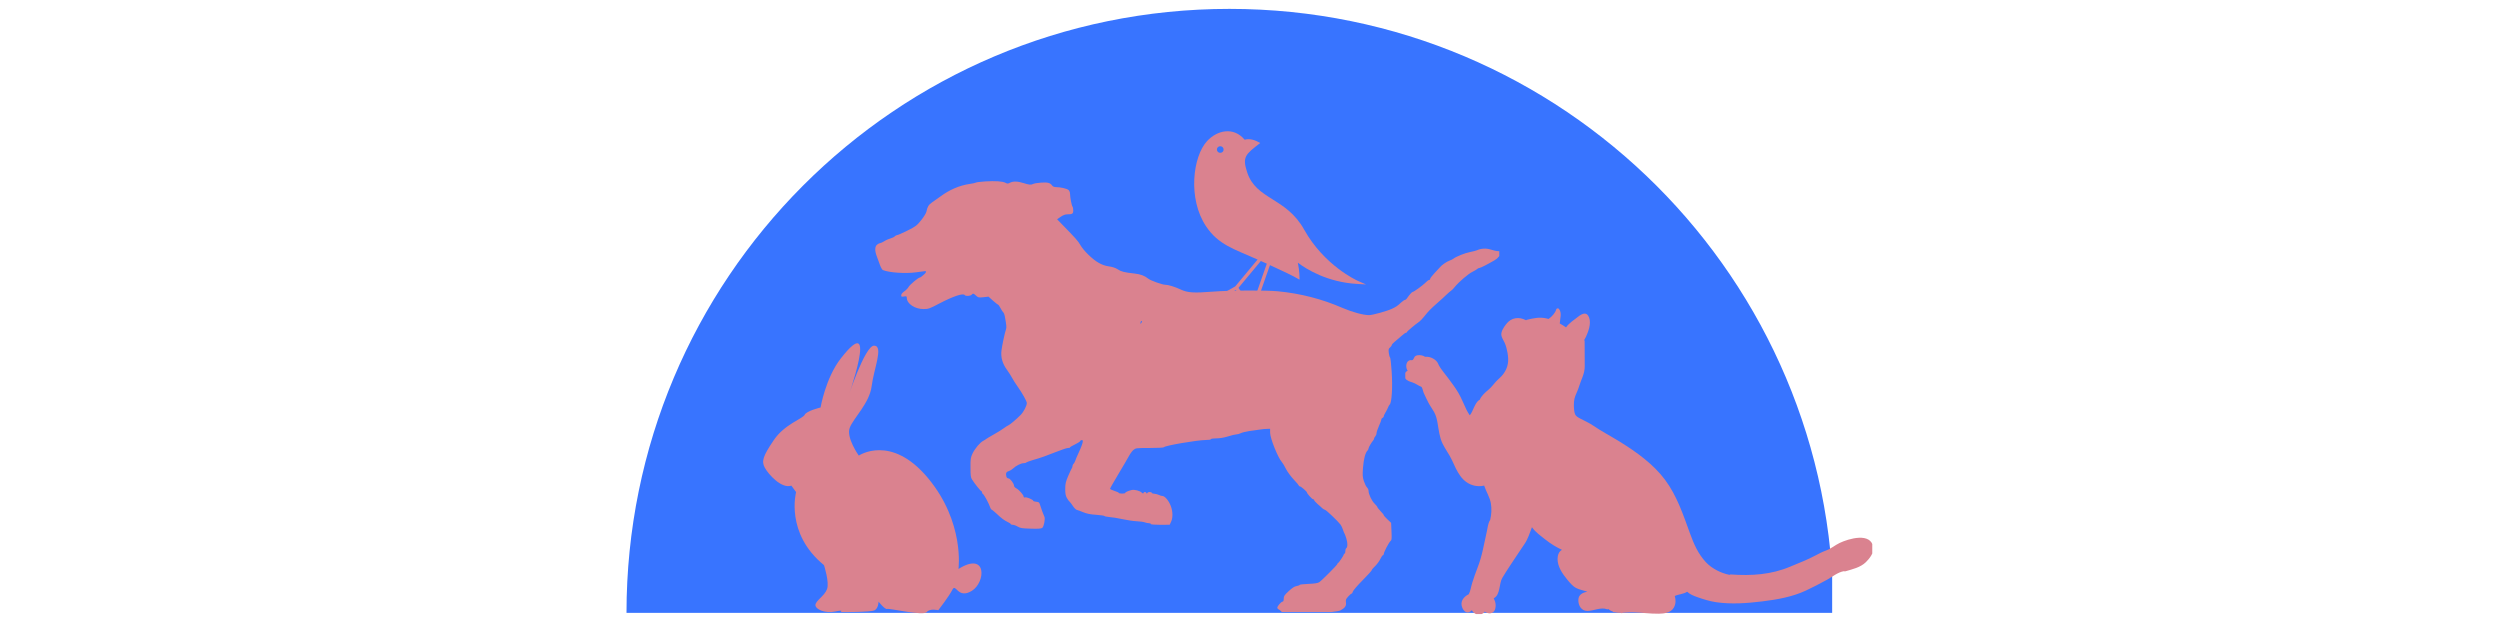 <svg xmlns="http://www.w3.org/2000/svg" xmlns:xlink="http://www.w3.org/1999/xlink" width="400" zoomAndPan="magnify" viewBox="0 0 300 75" height="100" preserveAspectRatio="xMidYMid meet" version="1.0"><defs><clipPath id="d638c0db73"><path d="M 75.109 1.066 L 219.859 1.066 L 219.859 73.547 L 75.109 73.547 Z M 75.109 1.066 " clip-rule="nonzero"/></clipPath><clipPath id="dd4a2343c2"><path d="M 105 21.688 L 179.914 21.688 L 179.914 73.438 L 105 73.438 Z M 105 21.688 " clip-rule="nonzero"/></clipPath><clipPath id="a1bd34970e"><path d="M 168.633 37 L 224.672 37 L 224.672 73.688 L 168.633 73.688 Z M 168.633 37 " clip-rule="nonzero"/></clipPath><clipPath id="f0acf1e539"><path d="M 91.34 41 L 118 41 L 118 73.688 L 91.34 73.688 Z M 91.34 41 " clip-rule="nonzero"/></clipPath><clipPath id="850df7fb9a"><path d="M 143 15.137 L 164 15.137 L 164 36.887 L 143 36.887 Z M 143 15.137 " clip-rule="nonzero"/></clipPath></defs><g clip-path="url(#d638c0db73)"><path fill="#3874ff" d="M 220.016 73.547 C 220.016 33.512 187.57 1.066 147.535 1.066 C 107.5 1.066 75.18 33.512 75.18 73.547 Z M 220.016 73.547 " fill-opacity="1" fill-rule="nonzero"/></g><g clip-path="url(#dd4a2343c2)"><path fill="#da828f" d="M 118.227 21.77 C 117.668 21.809 117.16 21.867 117.094 21.914 C 117.027 21.953 116.699 22.031 116.375 22.07 C 115.145 22.25 113.945 22.762 112.848 23.578 C 112.504 23.824 112.043 24.16 111.82 24.305 C 111.426 24.586 111.285 24.816 111.168 25.41 C 111.129 25.582 110.852 26.043 110.535 26.43 C 110.016 27.082 109.891 27.168 108.883 27.676 C 108.289 27.973 107.73 28.215 107.645 28.215 C 107.566 28.215 107.441 28.281 107.375 28.359 C 107.309 28.434 107.086 28.551 106.867 28.609 C 106.656 28.664 106.32 28.809 106.117 28.945 C 105.914 29.07 105.684 29.176 105.609 29.176 C 105.539 29.176 105.379 29.25 105.254 29.355 C 104.973 29.578 104.957 30.086 105.215 30.758 C 105.309 31.02 105.484 31.488 105.59 31.785 C 105.703 32.094 105.859 32.363 105.934 32.402 C 106.676 32.719 108.66 32.852 109.91 32.68 C 110.449 32.602 110.938 32.535 111.004 32.535 C 111.188 32.535 111.141 32.707 110.918 32.902 C 110.805 32.988 110.66 33.121 110.594 33.18 C 110.516 33.246 110.418 33.305 110.371 33.305 C 110.199 33.305 109.152 34.188 109.027 34.438 C 108.949 34.582 108.73 34.812 108.52 34.957 C 108.277 35.129 108.145 35.301 108.145 35.426 C 108.145 35.609 108.184 35.629 108.48 35.578 C 108.777 35.531 108.816 35.551 108.816 35.742 C 108.816 36.445 109.797 37.098 110.832 37.086 C 111.41 37.086 111.543 37.039 112.656 36.453 C 114.395 35.543 115.605 35.137 115.777 35.418 C 115.875 35.562 116.461 35.531 116.594 35.367 C 116.758 35.176 116.816 35.188 117.121 35.473 C 117.383 35.715 117.438 35.723 118.004 35.668 L 118.621 35.598 L 119.168 36.09 C 119.465 36.348 119.742 36.57 119.781 36.57 C 119.82 36.57 119.945 36.75 120.062 36.973 C 120.176 37.203 120.328 37.422 120.387 37.48 C 120.453 37.531 120.539 37.73 120.57 37.914 C 120.781 39.047 120.801 39.297 120.715 39.535 C 120.59 39.863 120.242 41.484 120.176 42.07 C 120.078 42.879 120.301 43.648 120.828 44.367 C 121.078 44.723 121.387 45.191 121.492 45.414 C 121.605 45.625 121.875 46.059 122.098 46.363 C 122.664 47.16 123.219 48.148 123.219 48.363 C 123.219 48.699 122.836 49.426 122.473 49.801 C 121.941 50.332 121.215 50.945 121.031 51.023 C 120.945 51.051 120.695 51.215 120.484 51.367 C 120.273 51.531 119.715 51.875 119.234 52.145 C 118.766 52.414 118.352 52.652 118.324 52.691 C 118.293 52.723 118.148 52.816 117.996 52.895 C 117.602 53.098 116.996 53.816 116.699 54.43 C 116.48 54.91 116.449 55.055 116.461 56.109 C 116.461 57.082 116.488 57.312 116.652 57.551 C 116.941 58.023 117.688 58.945 117.766 58.945 C 117.812 58.945 117.844 59 117.844 59.078 C 117.844 59.156 117.879 59.23 117.918 59.25 C 118.082 59.32 118.66 60.383 118.859 60.98 C 118.898 61.074 118.957 61.152 118.996 61.152 C 119.023 61.152 119.281 61.355 119.551 61.605 C 120.176 62.199 120.512 62.449 120.945 62.652 C 121.137 62.746 121.301 62.852 121.301 62.902 C 121.301 62.938 121.406 62.977 121.531 62.977 C 121.664 62.977 121.934 63.074 122.137 63.199 C 122.453 63.379 122.664 63.41 123.699 63.438 C 124.582 63.469 124.949 63.438 125.074 63.344 C 125.266 63.199 125.449 62.258 125.332 62.016 C 125.238 61.844 124.91 60.941 124.785 60.527 C 124.719 60.277 124.652 60.242 124.344 60.211 C 124.152 60.191 123.988 60.145 123.988 60.098 C 123.988 59.961 123.219 59.637 123.027 59.684 C 122.902 59.723 122.836 59.684 122.836 59.598 C 122.836 59.395 122.277 58.762 121.953 58.598 C 121.809 58.523 121.684 58.387 121.684 58.293 C 121.684 58.023 121.215 57.406 121.012 57.406 C 120.895 57.406 120.801 57.32 120.762 57.176 C 120.664 56.801 120.754 56.609 121.051 56.535 C 121.203 56.484 121.445 56.34 121.586 56.207 C 121.922 55.879 122.527 55.582 122.844 55.582 C 122.988 55.582 123.125 55.543 123.145 55.508 C 123.164 55.469 123.52 55.332 123.941 55.207 C 124.797 54.969 125.582 54.691 126.992 54.133 C 127.504 53.922 128.039 53.758 128.164 53.758 C 128.301 53.758 128.406 53.73 128.406 53.684 C 128.406 53.645 128.664 53.488 128.992 53.336 C 129.309 53.184 129.598 53 129.625 52.934 C 129.691 52.762 129.941 52.762 129.941 52.934 C 129.941 53.133 129.75 53.664 129.414 54.383 C 129.242 54.746 129.066 55.16 129.031 55.297 C 128.992 55.418 128.895 55.582 128.828 55.66 C 128.75 55.727 128.695 55.863 128.695 55.957 C 128.695 56.043 128.656 56.16 128.605 56.207 C 128.57 56.266 128.367 56.68 128.176 57.129 C 127.879 57.84 127.828 58.062 127.828 58.684 C 127.828 59.262 127.879 59.492 128.039 59.781 C 128.156 59.98 128.301 60.172 128.359 60.211 C 128.414 60.25 128.59 60.473 128.742 60.711 C 128.887 60.941 129.098 61.152 129.211 61.184 C 129.328 61.211 129.672 61.336 129.988 61.469 C 130.414 61.645 130.836 61.73 131.555 61.777 C 132.094 61.816 132.535 61.883 132.535 61.922 C 132.535 61.961 132.805 62.016 133.141 62.047 C 133.465 62.066 134.156 62.18 134.688 62.297 C 135.203 62.41 135.965 62.527 136.367 62.547 C 136.77 62.566 137.223 62.621 137.367 62.68 C 137.52 62.738 137.738 62.785 137.875 62.785 C 138 62.785 138.105 62.824 138.105 62.883 C 138.105 62.938 138.547 62.977 139.238 62.977 L 140.363 62.969 L 140.535 62.602 C 140.754 62.121 140.746 61.375 140.496 60.723 C 140.266 60.098 139.785 59.52 139.496 59.52 C 139.391 59.52 139.191 59.461 139.055 59.387 C 138.91 59.32 138.68 59.262 138.527 59.25 C 138.383 59.25 138.238 59.203 138.219 59.145 C 138.172 59 137.75 59.012 137.684 59.156 C 137.633 59.25 137.613 59.25 137.566 59.156 C 137.5 59 137.27 59 137.223 59.156 C 137.191 59.242 137.137 59.23 137.012 59.117 C 136.797 58.895 136.125 58.723 135.809 58.801 C 135.398 58.895 135.031 59.059 135.031 59.145 C 135.031 59.195 134.859 59.23 134.648 59.23 C 134.438 59.23 134.262 59.195 134.262 59.156 C 134.262 59.105 134.023 59 133.734 58.906 C 133.449 58.82 133.207 58.703 133.207 58.656 C 133.207 58.598 133.648 57.82 134.195 56.91 C 134.742 55.996 135.32 55.016 135.465 54.738 C 135.617 54.449 135.867 54.113 136.02 53.988 C 136.289 53.77 136.336 53.758 137.961 53.758 C 138.875 53.758 139.641 53.719 139.66 53.672 C 139.727 53.48 143.656 52.809 144.711 52.797 C 145.039 52.797 145.309 52.762 145.309 52.703 C 145.309 52.645 145.586 52.605 145.961 52.605 C 146.371 52.605 146.871 52.52 147.371 52.367 C 147.793 52.23 148.246 52.125 148.379 52.125 C 148.516 52.125 148.746 52.059 148.891 51.98 C 149.043 51.906 149.492 51.789 149.898 51.73 C 150.301 51.676 150.875 51.598 151.164 51.551 C 151.453 51.5 151.855 51.465 152.059 51.465 L 152.414 51.453 L 152.414 51.934 C 152.414 52.586 153.355 54.93 153.816 55.438 C 153.922 55.555 154.141 55.918 154.305 56.254 C 154.477 56.602 154.902 57.176 155.246 57.543 C 155.594 57.906 155.871 58.242 155.871 58.281 C 155.871 58.328 155.93 58.367 155.996 58.367 C 156.109 58.367 156.832 58.984 156.832 59.09 C 156.832 59.223 157.445 59.906 157.57 59.906 C 157.637 59.906 157.695 59.953 157.695 60.012 C 157.695 60.066 157.879 60.277 158.098 60.473 C 158.32 60.664 158.578 60.883 158.664 60.98 C 158.75 61.066 158.914 61.164 159.02 61.191 C 159.203 61.25 160.574 62.566 160.875 62.969 C 160.961 63.082 161.086 63.352 161.16 63.582 C 161.23 63.805 161.316 64.004 161.344 64.035 C 161.371 64.062 161.48 64.332 161.566 64.641 C 161.738 65.188 161.719 65.695 161.527 65.809 C 161.48 65.848 161.441 65.992 161.441 66.156 C 161.441 66.309 161.402 66.434 161.344 66.434 C 161.297 66.434 161.25 66.484 161.25 66.539 C 161.25 66.656 160.672 67.527 160.559 67.566 C 160.52 67.586 160.48 67.637 160.48 67.684 C 160.48 67.789 158.617 69.66 158.309 69.863 C 158.129 69.977 157.781 70.035 157.012 70.066 C 156.438 70.094 155.965 70.141 155.965 70.18 C 155.965 70.227 155.805 70.285 155.602 70.324 C 155.344 70.363 155.074 70.535 154.641 70.938 C 154.121 71.418 154.047 71.535 154.047 71.84 C 154.047 72.082 153.996 72.195 153.91 72.195 C 153.75 72.195 153.277 72.734 153.277 72.926 C 153.277 73.004 153.355 73.098 153.449 73.129 C 153.535 73.168 153.672 73.273 153.738 73.359 C 153.805 73.453 154.047 73.559 154.277 73.59 C 155.516 73.781 160.355 73.523 160.863 73.242 C 161.402 72.945 161.566 72.715 161.516 72.312 C 161.469 71.984 161.508 71.891 161.785 71.582 C 161.957 71.391 162.141 71.234 162.188 71.234 C 162.246 71.234 162.312 71.121 162.344 70.988 C 162.383 70.852 162.898 70.246 163.504 69.641 C 164.109 69.027 164.609 68.48 164.609 68.422 C 164.609 68.363 164.793 68.133 165.023 67.922 C 165.242 67.711 165.52 67.336 165.637 67.086 C 165.762 66.828 165.895 66.625 165.953 66.625 C 166 66.625 166.051 66.559 166.051 66.484 C 166.051 66.281 166.625 65.168 166.836 64.957 C 167.012 64.801 167.02 64.676 166.98 63.766 L 166.934 62.738 L 166.492 62.324 C 166.25 62.094 166.051 61.875 166.051 61.816 C 166.051 61.766 165.875 61.547 165.664 61.336 C 165.453 61.113 165.281 60.895 165.281 60.844 C 165.281 60.797 165.137 60.625 164.965 60.453 C 164.617 60.125 164.227 59.301 164.227 58.906 C 164.227 58.77 164.137 58.59 164.043 58.492 C 163.938 58.398 163.773 58.062 163.668 57.742 C 163.504 57.246 163.496 57.031 163.562 56.109 C 163.641 55.082 163.84 54.324 164.102 54.066 C 164.168 54 164.227 53.875 164.227 53.805 C 164.227 53.684 164.562 53.105 164.801 52.828 C 164.848 52.762 164.898 52.664 164.898 52.605 C 164.898 52.547 164.965 52.434 165.043 52.355 C 165.117 52.27 165.184 52.105 165.184 51.98 C 165.184 51.855 165.32 51.473 165.473 51.117 C 165.637 50.762 165.762 50.418 165.762 50.34 C 165.762 50.262 165.828 50.176 165.906 50.148 C 165.98 50.109 166.051 50.031 166.051 49.957 C 166.051 49.879 166.156 49.656 166.281 49.457 C 166.395 49.266 166.531 49.004 166.566 48.891 C 166.605 48.766 166.703 48.609 166.77 48.535 C 167.02 48.285 167.125 46.414 167 44.586 C 166.941 43.684 166.855 42.926 166.809 42.898 C 166.762 42.867 166.691 42.629 166.656 42.359 C 166.605 41.938 166.625 41.84 166.809 41.695 C 166.914 41.602 167.012 41.465 167.012 41.41 C 167.012 41.34 167.152 41.18 167.336 41.035 C 167.52 40.891 167.875 40.582 168.133 40.352 C 168.383 40.121 168.652 39.93 168.719 39.93 C 168.777 39.93 168.836 39.891 168.836 39.844 C 168.836 39.766 169.805 38.949 170.332 38.586 C 170.449 38.508 170.727 38.203 170.957 37.914 C 171.418 37.328 171.688 37.059 172.57 36.281 C 172.906 35.992 173.359 35.578 173.578 35.359 C 173.809 35.137 174.059 34.926 174.137 34.879 C 174.223 34.832 174.422 34.629 174.578 34.426 C 175.039 33.852 176.199 32.852 176.691 32.621 C 176.941 32.496 177.199 32.344 177.266 32.277 C 177.332 32.211 177.457 32.152 177.535 32.152 C 177.668 32.152 178.516 31.719 179.352 31.23 C 179.773 30.988 180.07 30.598 180.07 30.277 C 180.07 30.184 179.973 30.137 179.762 30.137 C 179.59 30.137 179.207 30.047 178.906 29.953 C 178.359 29.77 177.746 29.801 177.238 30.031 C 177.133 30.078 176.766 30.172 176.422 30.242 C 175.805 30.355 174.684 30.809 174.402 31.047 C 174.328 31.113 174.117 31.211 173.953 31.27 C 173.617 31.383 172.992 31.816 172.809 32.055 C 172.742 32.133 172.453 32.449 172.156 32.758 C 171.859 33.074 171.621 33.383 171.621 33.457 C 171.621 33.535 171.562 33.594 171.496 33.594 C 171.426 33.594 171.215 33.746 171.035 33.938 C 170.727 34.254 169.66 35.031 169.516 35.031 C 169.43 35.031 169.094 35.418 168.891 35.723 C 168.797 35.879 168.66 35.992 168.594 35.992 C 168.52 35.992 168.316 36.137 168.133 36.301 C 167.703 36.703 167.539 36.82 167.039 37.051 C 166.434 37.336 164.707 37.816 164.273 37.816 C 163.57 37.809 162.277 37.453 161.105 36.953 C 158.645 35.879 156.043 35.215 153.375 34.957 C 151.855 34.812 147.641 34.832 145.547 34.996 C 143.242 35.176 142.523 35.129 141.695 34.746 C 140.949 34.398 140.18 34.168 139.797 34.168 C 139.477 34.168 138.059 33.66 137.816 33.457 C 137.375 33.094 136.867 32.902 136.145 32.824 C 134.926 32.691 134.531 32.594 134.121 32.316 C 133.871 32.152 133.516 32.027 133.082 31.969 C 132.641 31.91 132.238 31.766 131.836 31.535 C 131.105 31.133 130.02 30.066 129.637 29.395 C 129.367 28.914 129.078 28.598 127.523 27.004 L 126.852 26.312 L 127.281 26.016 C 127.59 25.805 127.828 25.719 128.098 25.719 C 128.684 25.719 128.789 25.652 128.789 25.246 C 128.789 25.055 128.75 24.852 128.703 24.797 C 128.605 24.691 128.406 23.684 128.406 23.27 C 128.406 23.098 128.328 22.895 128.234 22.809 C 128.051 22.637 127.254 22.453 126.715 22.453 C 126.516 22.453 126.352 22.387 126.273 22.281 C 126.035 21.945 125.746 21.855 124.938 21.914 C 124.516 21.945 124.094 22.012 123.988 22.07 C 123.73 22.203 123.52 22.191 122.836 21.973 C 122.117 21.742 121.586 21.73 121.203 21.926 C 120.953 22.059 120.879 22.059 120.656 21.934 C 120.293 21.75 119.438 21.695 118.227 21.77 Z M 136.961 38.75 C 136.887 38.895 136.867 38.895 136.855 38.77 C 136.855 38.605 136.953 38.461 137.027 38.527 C 137.047 38.559 137.02 38.652 136.961 38.75 Z M 136.961 38.75 " fill-opacity="1" fill-rule="nonzero"/></g><g clip-path="url(#a1bd34970e)"><path fill="#da828f" d="M 170.844 47.148 C 170.77 47 170.715 46.566 170.57 46.422 C 170.191 46.277 169.875 46.012 169.484 45.887 C 169.203 45.797 168.82 45.695 168.652 45.422 C 168.422 45.055 168.605 44.609 168.93 44.484 C 168.906 44.469 168.887 44.449 168.871 44.418 C 168.645 44.012 168.711 43.246 169.293 43.215 C 169.324 43.215 169.348 43.219 169.371 43.227 C 169.391 43.219 169.418 43.215 169.445 43.215 C 169.605 43.223 169.66 42.953 169.738 42.84 C 169.848 42.688 169.988 42.648 170.168 42.625 C 170.422 42.594 170.781 42.648 171.012 42.82 C 171.027 42.816 171.043 42.812 171.062 42.812 C 171.664 42.766 172.391 43.137 172.613 43.715 C 172.625 43.738 172.629 43.758 172.629 43.781 C 172.91 44.309 173.383 44.84 173.73 45.312 C 174.184 45.918 174.633 46.504 175.012 47.156 C 175.387 47.801 175.652 48.504 175.98 49.176 C 176.09 49.402 176.227 49.621 176.367 49.832 C 176.57 49.652 176.809 49.023 176.879 48.887 C 177.035 48.578 177.211 48.164 177.531 47.992 C 177.543 47.984 177.555 47.98 177.566 47.977 C 177.785 47.457 178.246 47.082 178.664 46.723 C 178.969 46.461 179.215 46.129 179.48 45.828 C 179.777 45.5 180.129 45.246 180.395 44.887 C 180.988 44.09 181.078 43.297 180.902 42.34 C 180.832 41.949 180.734 41.527 180.574 41.164 C 180.449 40.883 180.277 40.645 180.188 40.344 C 180.039 39.848 180.449 39.277 180.727 38.91 C 181.359 38.07 182.305 37.988 183.133 38.434 C 183.156 38.406 183.191 38.383 183.238 38.371 C 184.074 38.18 184.758 38.012 185.609 38.219 C 185.684 38.234 185.754 38.258 185.828 38.277 C 185.84 38.262 185.852 38.25 185.867 38.242 C 186.199 38.023 186.648 37.535 186.738 37.145 C 186.77 37.008 186.969 36.945 187.066 37.059 C 187.469 37.535 187.195 38.262 187.172 38.812 C 187.172 38.816 187.172 38.816 187.172 38.82 C 187.434 38.961 187.684 39.117 187.926 39.285 C 188.25 38.793 188.918 38.367 189.34 38.031 C 189.879 37.605 190.43 37.363 190.699 38.125 C 190.957 38.84 190.605 39.793 190.305 40.438 C 190.246 40.566 190.18 40.688 190.105 40.805 C 190.133 40.836 190.156 40.879 190.156 40.938 C 190.156 41.938 190.152 42.941 190.168 43.941 C 190.18 44.844 189.73 45.559 189.48 46.395 C 189.367 46.77 189.191 47.125 189.047 47.488 C 188.855 47.965 188.848 48.473 188.875 48.977 C 188.887 49.168 188.914 49.359 188.953 49.543 C 188.969 49.566 188.98 49.59 188.984 49.625 C 189.051 50 189.668 50.242 189.973 50.402 C 190.379 50.613 190.781 50.801 191.164 51.062 C 192.199 51.77 193.305 52.34 194.371 53 C 196.355 54.23 198.406 55.691 199.812 57.586 C 201.242 59.508 201.992 61.793 202.805 64.023 C 203.273 65.309 203.77 66.449 204.707 67.465 C 205.094 67.883 205.566 68.203 206.07 68.465 C 206.477 68.676 207.035 68.887 207.555 68.984 C 207.586 68.949 207.633 68.93 207.695 68.934 C 210.156 69.113 212.555 68.965 214.848 67.988 C 215.871 67.555 216.887 67.18 217.871 66.648 C 218.297 66.418 218.703 66.211 219.16 66.047 C 219.734 65.84 220.195 65.422 220.746 65.16 C 221.82 64.645 224.547 63.816 224.793 65.707 C 224.879 66.363 224.332 67.039 223.902 67.461 C 223.25 68.098 222.281 68.309 221.438 68.559 C 221.375 68.578 221.32 68.566 221.281 68.539 C 220.551 68.652 219.832 69.25 219.199 69.594 C 218.375 70.043 217.539 70.48 216.684 70.879 C 215.062 71.629 213.254 71.949 211.492 72.164 C 209.688 72.387 207.75 72.531 205.945 72.266 C 205.152 72.148 204.426 71.918 203.68 71.656 C 203.242 71.5 202.793 71.328 202.457 71.008 C 202.047 71.293 201.422 71.305 200.973 71.52 C 201.102 71.98 201.121 72.441 200.859 72.914 C 200.508 73.543 199.688 73.637 199.047 73.645 C 198.023 73.66 196.98 73.504 195.953 73.473 C 195.527 73.457 195.121 73.516 194.719 73.535 C 194.664 73.586 194.586 73.602 194.508 73.543 C 194.25 73.547 193.996 73.527 193.738 73.461 C 193.672 73.48 193.598 73.465 193.547 73.398 C 193.457 73.363 193.363 73.324 193.27 73.273 C 193.172 73.219 193.082 73.156 193.008 73.082 C 192.965 73.121 192.906 73.133 192.84 73.109 C 192.102 72.828 191.25 73.309 190.488 73.312 C 189.754 73.312 189.387 72.66 189.402 71.984 C 189.418 71.379 189.879 71.113 190.48 71.008 C 190.441 70.996 190.406 70.98 190.375 70.969 C 189.965 70.832 189.559 70.77 189.164 70.574 C 188.695 70.34 188.363 69.902 188.035 69.508 C 187.473 68.824 186.906 67.984 186.906 67.07 C 186.91 66.625 187.066 66.164 187.438 65.984 C 186.73 65.645 186.094 65.258 185.465 64.762 C 184.891 64.301 184.258 63.871 183.836 63.266 C 183.57 63.941 183.359 64.672 182.949 65.266 C 182.676 65.66 182.41 66.062 182.145 66.465 C 181.512 67.414 180.867 68.363 180.277 69.344 C 179.863 70.043 180.066 71.375 179.246 71.797 C 179.477 72.219 179.562 72.723 179.383 73.184 C 179.18 73.703 178.547 73.699 178.172 73.387 C 178.164 73.398 178.16 73.41 178.152 73.422 C 178.012 73.641 177.723 73.738 177.477 73.75 C 177.102 73.762 176.789 73.535 176.617 73.227 C 176.555 73.293 176.492 73.352 176.418 73.398 C 175.988 73.688 175.625 73.297 175.473 72.922 C 175.168 72.184 175.633 71.609 176.254 71.305 C 176.477 70.871 176.52 70.395 176.672 69.926 C 176.863 69.332 177.062 68.738 177.293 68.156 C 177.59 67.402 177.797 66.652 177.969 65.863 C 178.117 65.16 178.266 64.461 178.422 63.762 C 178.512 63.355 178.559 62.828 178.777 62.461 C 178.789 62.441 178.801 62.426 178.816 62.414 C 178.977 61.75 179.02 61.055 178.902 60.383 C 178.77 59.645 178.328 58.98 178.098 58.27 C 178.098 58.27 178.098 58.266 178.098 58.266 C 177.727 58.387 177.191 58.34 176.926 58.277 C 175.402 57.926 174.832 56.527 174.246 55.238 C 173.922 54.527 173.434 53.914 173.098 53.215 C 172.75 52.492 172.648 51.598 172.516 50.816 C 172.43 50.316 172.336 49.883 172.086 49.434 C 171.879 49.055 171.613 48.715 171.414 48.332 C 171.207 47.945 171.035 47.543 170.844 47.148 " fill-opacity="1" fill-rule="nonzero"/></g><g clip-path="url(#f0acf1e539)"><path fill="#da828f" d="M 115.016 68.277 C 115.016 68.277 115.789 62.688 111.355 57.363 C 106.922 52.043 103.055 54.672 103.055 54.672 C 103.055 54.672 101.508 52.504 101.973 51.32 C 102.438 50.133 104.344 48.383 104.602 46.32 C 104.859 44.258 106.047 41.527 104.91 41.477 C 103.777 41.422 101.664 47.969 101.664 47.969 C 101.664 47.969 105.633 36.938 100.891 43.02 C 99.07 45.355 98.469 48.898 98.469 48.898 C 98.469 48.898 96.766 49.309 96.562 49.773 C 96.355 50.238 94.137 50.906 92.852 52.816 C 91.562 54.723 91.355 55.34 91.77 56.113 C 92.18 56.887 93.777 58.691 94.965 58.277 L 95.531 59.051 C 95.531 59.051 94.191 64 98.879 67.816 C 98.879 67.816 99.551 69.875 99.242 70.699 C 98.934 71.527 97.852 72.094 97.852 72.609 C 97.852 73.125 99.035 73.641 100.223 73.383 C 101.406 73.125 100.84 73.449 100.84 73.449 C 100.84 73.449 104.5 73.484 104.965 73.227 C 105.426 72.969 105.426 72.195 105.426 72.195 C 105.426 72.195 106.199 73.176 106.457 73.074 C 106.715 72.969 110.789 73.934 111.199 73.453 C 111.613 72.969 112.594 73.227 112.594 73.227 C 112.594 73.227 113.879 71.578 114.293 70.754 C 114.707 69.93 114.922 71.938 116.613 70.906 C 118.301 69.875 118.469 66.113 115.016 68.277 " fill-opacity="1" fill-rule="nonzero"/></g><g clip-path="url(#850df7fb9a)"><path fill="#da828f" d="M 150.82 35.062 L 149.09 35.234 L 148.617 34.543 L 151.301 31.32 C 151.555 31.434 151.793 31.539 152.016 31.641 Z M 146.828 17.945 C 146.828 18.469 146.035 18.469 146.035 17.945 C 146.035 17.418 146.828 17.418 146.828 17.945 Z M 163.93 34.137 L 162.879 33.672 C 162.84 33.656 158.91 31.879 156.504 27.562 C 154.32 23.645 150.734 23.996 149.656 20.664 C 149.059 18.828 149.434 18.539 151.23 17.16 C 150.668 16.844 150.035 16.574 149.359 16.766 C 148.031 15.188 146.078 15.609 144.852 16.926 C 143.141 18.762 142.5 23.855 144.742 27.18 C 146.219 29.375 148.062 29.875 150.91 31.145 L 148.23 34.367 L 145.691 35.801 C 145.508 35.906 145.578 36.188 145.793 36.188 C 145.879 36.188 148.223 34.848 148.297 34.801 C 149.477 36.531 149.504 36.699 149.73 36.543 C 149.953 36.395 149.754 36.207 149.352 35.621 L 150.902 35.465 C 152.395 36.727 152.48 36.895 152.66 36.684 C 152.84 36.469 152.656 36.406 151.211 35.188 L 152.395 31.816 C 153.973 32.535 155.148 33.086 155.945 33.562 C 155.941 33.273 155.953 32.594 155.742 31.523 C 156.789 32.328 159.312 33.855 162.785 34.066 L 163.93 34.137 " fill-opacity="1" fill-rule="nonzero"/></g></svg>